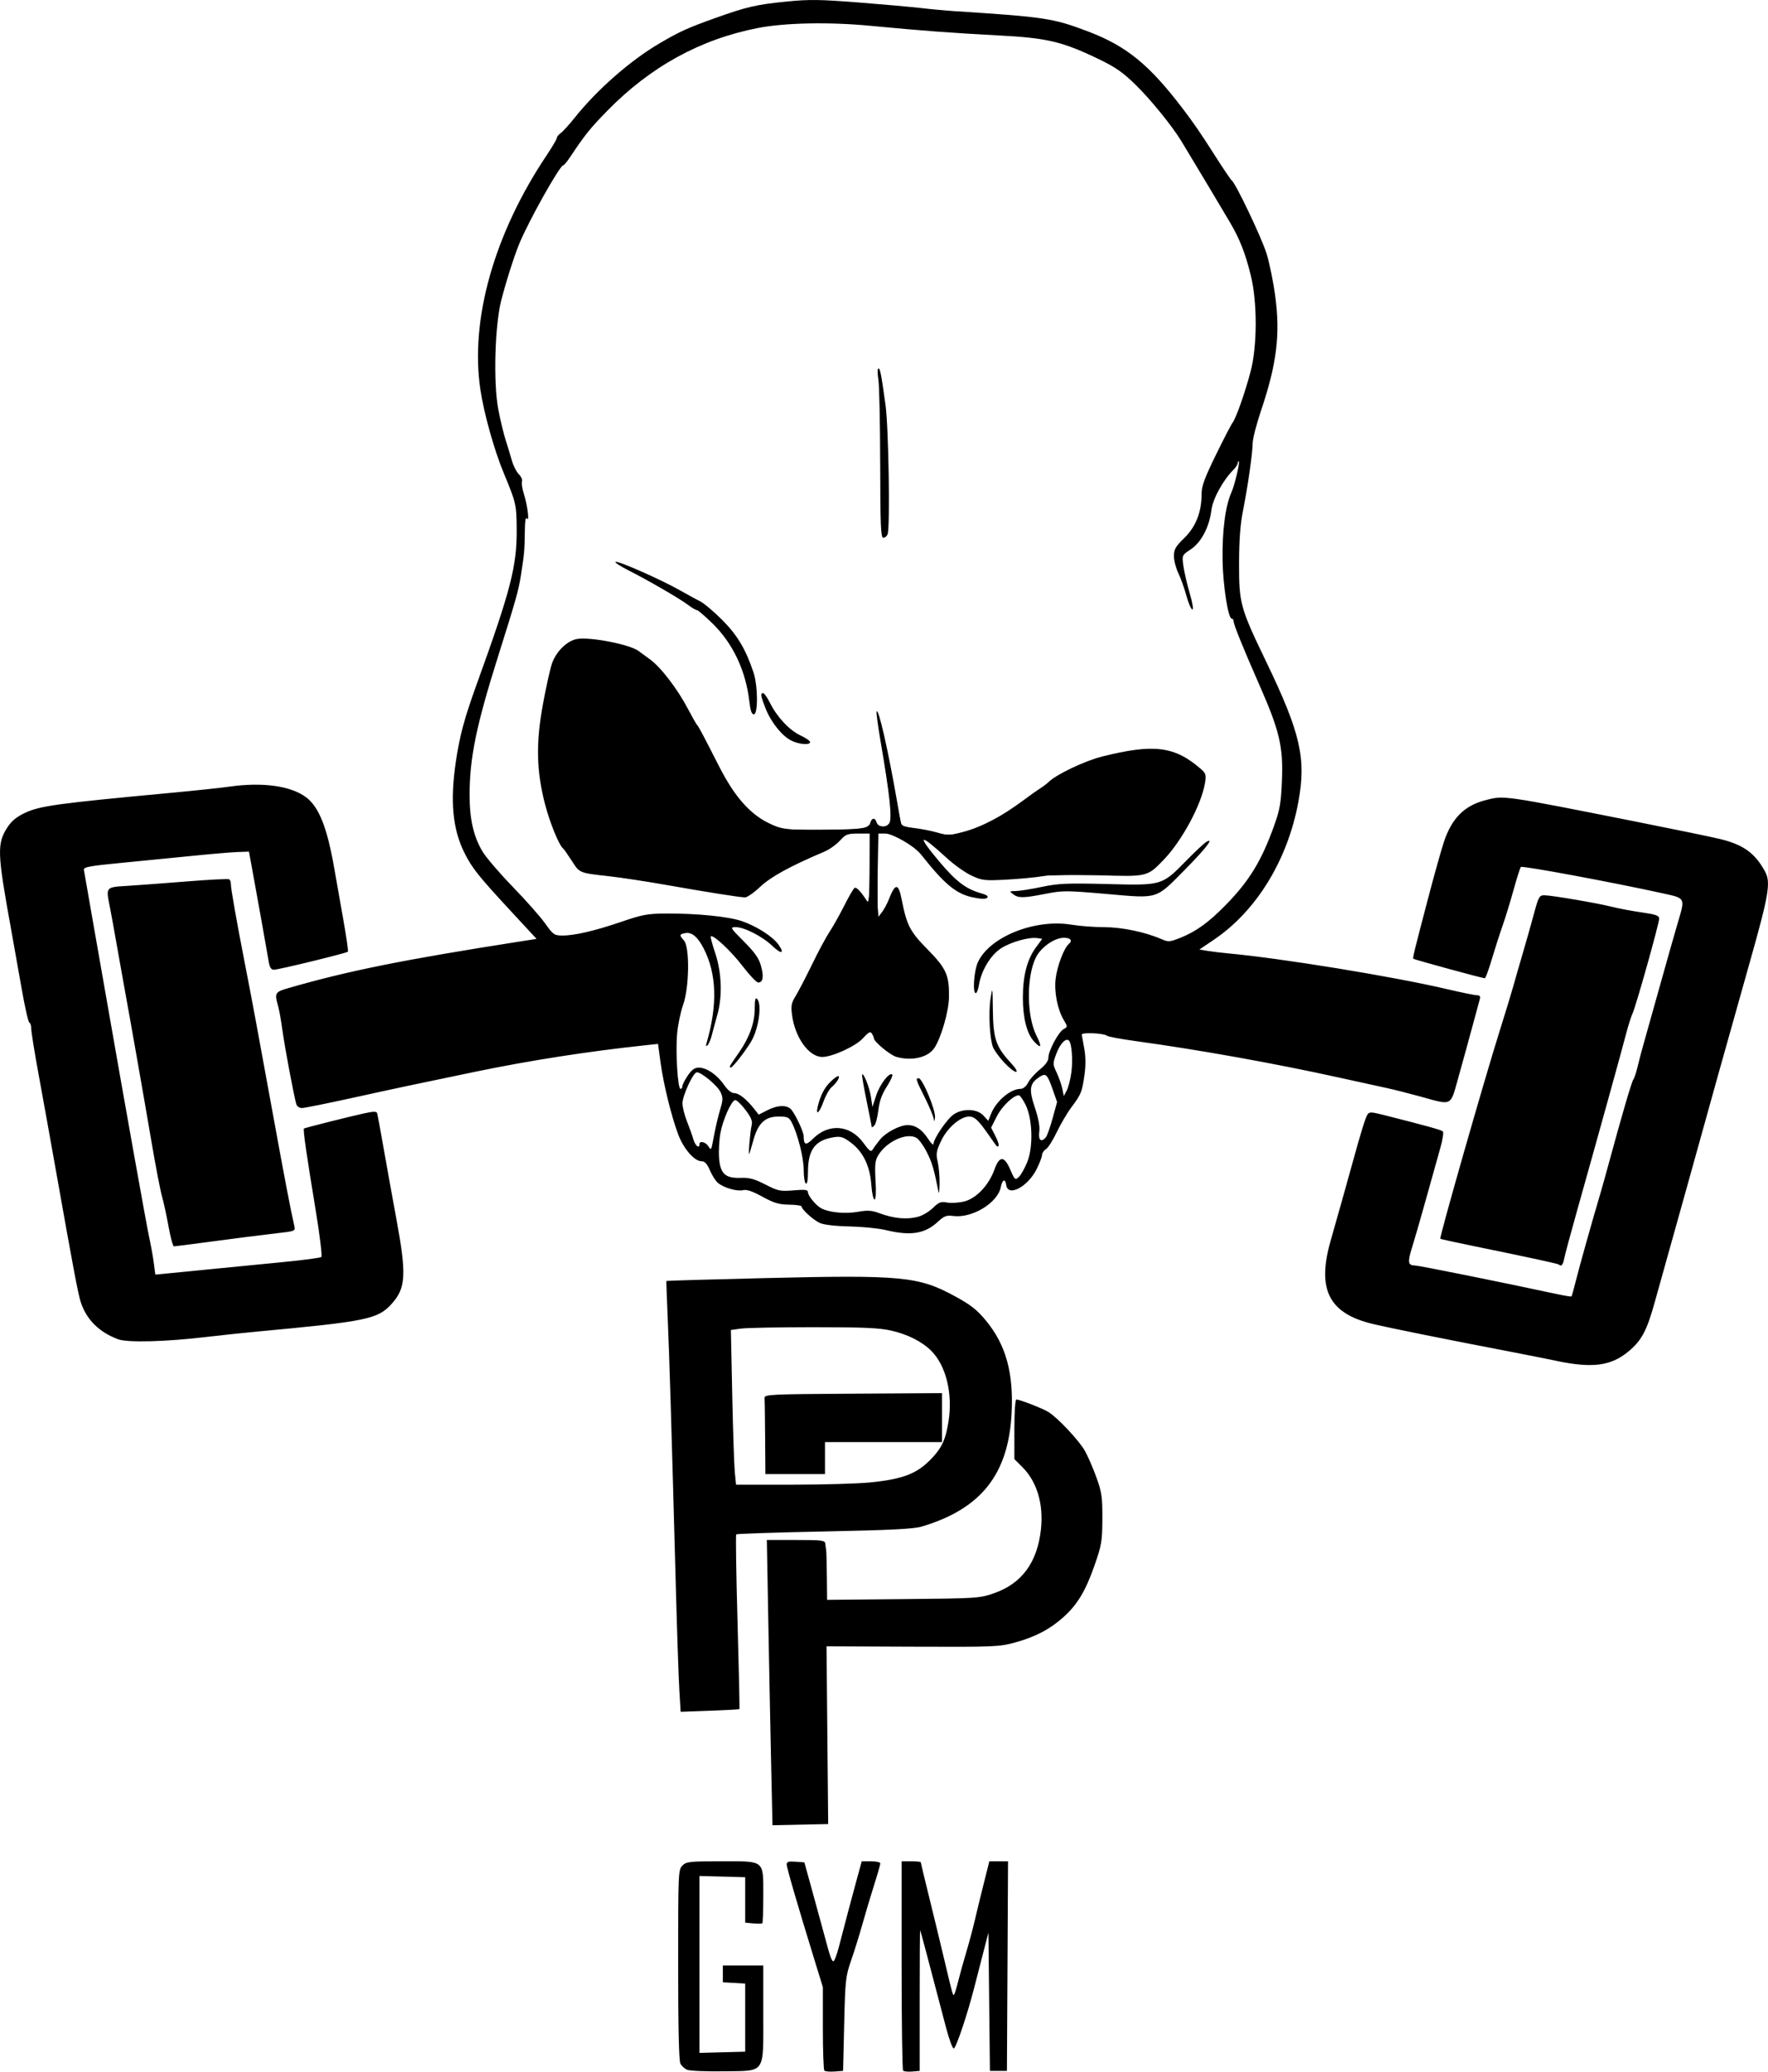 <?xml version="1.0" encoding="UTF-8" standalone="no"?>
<!-- Created with Inkscape (http://www.inkscape.org/) -->

<svg
   width="484.675"
   height="567.943"
   viewBox="0 0 128.237 150.268"
   version="1.1"
   id="svg5"
   xml:space="preserve"
   xmlns:xlink="http://www.w3.org/1999/xlink"
   xmlns="http://www.w3.org/2000/svg"
   xmlns:svg="http://www.w3.org/2000/svg"><defs
     id="defs2"><linearGradient
       id="linearGradient3422"><stop
         style="stop-color:#000000;stop-opacity:1;"
         offset="0"
         id="stop3418" /><stop
         style="stop-color:#000000;stop-opacity:1;"
         offset="0"
         id="stop3941" /></linearGradient><linearGradient
       id="linearGradient2920"><stop
         style="stop-color:#000000;stop-opacity:1;"
         offset="0"
         id="stop2918" /></linearGradient><linearGradient
       xlink:href="#linearGradient3422"
       id="linearGradient3424"
       x1="18.54"
       y1="146.154"
       x2="199.954"
       y2="146.154"
       gradientUnits="userSpaceOnUse"
       gradientTransform="matrix(0.707,0,0,0.707,5.434,11.685)" /></defs><g
     id="layer1"
     transform="translate(-18.54,-39.864)"><path
       style="fill:url(#linearGradient3424);fill-opacity:1;stroke:none;stroke-width:0.154;stroke-opacity:1"
       d="m 68.394,190.004 c -0.185,-0.078 -0.411,-0.28 -0.502,-0.449 -0.109,-0.204 -0.164,-2.614 -0.164,-7.186 0,-6.673 0.009,-6.888 0.309,-7.187 0.284,-0.284 0.514,-0.309 2.847,-0.309 3.167,0 3.018,-0.126 3.018,2.555 0,1.028 -0.031,1.9 -0.069,1.938 -0.038,0.038 -0.333,0.044 -0.656,0.013 l -0.587,-0.056 v -1.647 -1.647 l -1.659,-0.044 -1.659,-0.044 v 6.416 6.416 l 1.659,-0.044 1.659,-0.044 v -2.47 -2.47 l -0.81,-0.047 -0.81,-0.047 v -0.609 -0.609 h 1.466 1.466 v 3.456 c 0,4.489 0.216,4.172 -2.88,4.219 -1.26,0.019 -2.442,-0.029 -2.628,-0.107 z m 9.94,0.054 c -0.061,-0.061 -0.11,-1.448 -0.11,-3.083 v -2.973 l -0.61,-1.979 c -1.239,-4.024 -2.014,-6.687 -2.014,-6.924 0,-0.19 0.14,-0.233 0.641,-0.196 l 0.641,0.047 0.681,2.47 c 0.375,1.358 0.754,2.747 0.844,3.087 0.336,1.274 0.461,1.621 0.583,1.621 0.069,0 0.247,-0.469 0.395,-1.042 0.467,-1.803 0.99,-3.777 1.331,-5.016 l 0.329,-1.196 h 0.673 c 0.37,0 0.673,0.069 0.673,0.152 0,0.084 -0.204,0.796 -0.454,1.582 -0.25,0.786 -0.628,2.055 -0.842,2.819 -0.213,0.764 -0.581,1.945 -0.816,2.624 -0.404,1.165 -0.433,1.428 -0.509,4.63 l -0.08,3.396 -0.623,0.046 c -0.343,0.025 -0.673,-0.004 -0.733,-0.064 z m 5.711,7e-5 c -0.061,-0.061 -0.11,-3.502 -0.11,-7.647 v -7.537 h 0.695 c 0.382,0 0.695,0.032 0.695,0.07 0,0.039 0.271,1.167 0.603,2.508 0.331,1.341 0.824,3.375 1.095,4.521 0.623,2.635 0.631,2.662 0.719,2.573 0.041,-0.041 0.175,-0.48 0.299,-0.976 0.124,-0.496 0.391,-1.458 0.594,-2.137 0.202,-0.679 0.472,-1.686 0.6,-2.238 0.127,-0.552 0.419,-1.75 0.648,-2.662 l 0.416,-1.659 h 0.678 0.678 l -0.04,7.602 -0.04,7.602 h -0.617 -0.617 l -0.054,-5.016 -0.054,-5.016 -0.359,1.389 c -0.197,0.764 -0.502,1.945 -0.676,2.624 -0.506,1.971 -1.312,4.363 -1.48,4.392 -0.085,0.015 -0.333,-0.655 -0.552,-1.488 -1.374,-5.242 -1.858,-7.064 -1.886,-7.092 -0.017,-0.018 -0.032,2.272 -0.032,5.088 v 5.119 l -0.546,0.046 c -0.3,0.025 -0.595,-0.004 -0.656,-0.064 z M 74.467,167.585 c -0.056,-2.57 -0.148,-7.226 -0.204,-10.345 l -0.103,-5.672 h 2.109 c 1.896,0 2.111,0.027 2.132,0.27 0.013,0.149 0.04,0.34 0.059,0.424 0.02,0.085 0.044,0.94 0.054,1.901 l 0.018,1.747 5.518,-0.053 c 5.386,-0.052 5.544,-0.062 6.598,-0.431 2.012,-0.703 3.137,-2.239 3.394,-4.635 0.196,-1.832 -0.285,-3.447 -1.343,-4.505 l -0.584,-0.584 v -2.161 c 0,-1.282 0.06,-2.161 0.149,-2.161 0.245,0 1.906,0.647 2.321,0.904 0.674,0.418 2.232,2.079 2.647,2.822 0.22,0.394 0.596,1.262 0.836,1.929 0.385,1.071 0.435,1.419 0.429,2.988 -0.006,1.629 -0.053,1.906 -0.562,3.369 -0.647,1.859 -1.246,2.859 -2.259,3.77 -0.978,0.879 -2.054,1.443 -3.51,1.841 -1.15,0.314 -1.507,0.329 -7.442,0.304 l -6.234,-0.026 0.06,6.446 0.06,6.446 -2.02,0.043 -2.02,0.043 z m -6.652,-5.118 c -0.052,-0.859 -0.163,-4.097 -0.247,-7.196 -0.328,-12.106 -0.476,-17.01 -0.593,-19.679 -0.067,-1.528 -0.112,-2.794 -0.1,-2.813 0.012,-0.019 3.212,-0.112 7.112,-0.206 9.941,-0.241 11.17,-0.125 13.793,1.302 1.17,0.636 1.613,0.983 2.268,1.775 1.452,1.755 2.018,3.795 1.866,6.726 -0.229,4.432 -2.214,6.935 -6.514,8.217 -0.592,0.177 -2.236,0.259 -7.074,0.357 -3.466,0.07 -6.339,0.164 -6.385,0.21 -0.046,0.046 -0.003,2.909 0.095,6.362 0.098,3.453 0.159,6.295 0.134,6.316 -0.024,0.021 -0.993,0.072 -2.153,0.114 l -2.109,0.077 z M 81.641,147.395 c 2.472,-0.247 3.482,-0.654 4.566,-1.842 0.678,-0.743 0.921,-1.295 1.126,-2.558 0.328,-2.023 -0.168,-4.07 -1.246,-5.148 -0.673,-0.673 -1.708,-1.195 -2.912,-1.469 -0.852,-0.194 -2.026,-0.245 -5.617,-0.245 -2.497,0 -4.87,0.045 -5.273,0.101 l -0.733,0.101 0.099,4.723 c 0.054,2.598 0.138,5.122 0.187,5.61 l 0.088,0.887 h 4.059 c 2.232,0 4.778,-0.072 5.657,-0.16 z m -7.604,-3.236 c -0.011,-1.443 -0.028,-2.745 -0.039,-2.894 -0.018,-0.253 0.397,-0.273 6.425,-0.31 l 6.444,-0.04 v 1.777 1.777 H 82.622 78.378 v 1.158 1.158 h -2.161 -2.161 z m 57.436,-5.577 c -0.806,-0.167 -2.369,-0.477 -3.473,-0.689 -4.829,-0.929 -8.506,-1.671 -9.863,-1.99 -3.201,-0.753 -4.093,-2.491 -3.089,-6.021 0.691,-2.432 1.167,-4.124 1.604,-5.711 0.632,-2.293 0.919,-3.216 1.077,-3.466 0.124,-0.196 0.267,-0.193 1.117,0.021 3.137,0.793 4.23,1.095 4.344,1.203 0.07,0.066 -0.008,0.598 -0.174,1.181 -0.166,0.583 -0.63,2.241 -1.031,3.684 -0.402,1.443 -0.867,3.056 -1.034,3.585 -0.33,1.044 -0.289,1.276 0.229,1.279 0.279,0.002 6.314,1.218 10.292,2.074 0.551,0.119 1.024,0.194 1.051,0.167 0.027,-0.027 0.176,-0.56 0.331,-1.184 0.247,-0.994 1.159,-4.242 1.771,-6.306 0.113,-0.382 0.395,-1.389 0.625,-2.238 0.942,-3.469 1.64,-5.852 1.761,-6.008 0.07,-0.091 0.21,-0.513 0.31,-0.937 0.1,-0.424 0.282,-1.119 0.405,-1.543 0.123,-0.424 0.649,-2.3 1.169,-4.167 0.52,-1.868 1.112,-3.955 1.315,-4.638 0.571,-1.922 0.607,-1.847 -1.059,-2.214 -3.648,-0.804 -10.208,-2.023 -10.301,-1.913 -0.057,0.067 -0.295,0.817 -0.529,1.666 -0.234,0.849 -0.597,2.03 -0.806,2.624 -0.209,0.594 -0.56,1.688 -0.78,2.431 -0.22,0.743 -0.445,1.351 -0.5,1.351 -0.161,0 -5.119,-1.353 -5.18,-1.414 -0.061,-0.061 0.029,-0.426 1.126,-4.606 0.412,-1.57 0.904,-3.317 1.092,-3.882 0.567,-1.701 1.478,-2.618 2.991,-3.011 1.382,-0.358 1.148,-0.392 10.983,1.561 2.795,0.555 5.538,1.122 6.097,1.261 1.671,0.414 2.512,1.032 3.23,2.371 0.413,0.771 0.257,1.689 -1.099,6.485 -1.216,4.298 -3.281,11.685 -4.682,16.747 -0.305,1.104 -0.82,2.944 -1.144,4.09 -0.324,1.146 -0.809,2.882 -1.078,3.859 -0.58,2.106 -0.969,2.833 -1.942,3.63 -1.257,1.03 -2.585,1.203 -5.157,0.671 z M 27.089,137.002 c -1.383,-0.52 -2.295,-1.439 -2.702,-2.721 -0.188,-0.593 -0.535,-2.432 -1.733,-9.184 -0.437,-2.462 -1.031,-5.761 -1.32,-7.331 -0.289,-1.57 -0.526,-3.041 -0.526,-3.267 -2.76e-4,-0.226 -0.063,-0.435 -0.139,-0.463 -0.076,-0.028 -0.327,-1.128 -0.556,-2.444 -0.229,-1.316 -0.581,-3.295 -0.782,-4.399 -0.994,-5.473 -1.017,-6.138 -0.253,-7.317 0.295,-0.456 0.667,-0.763 1.267,-1.047 1.079,-0.511 2.36,-0.687 10.476,-1.444 1.814,-0.169 3.759,-0.374 4.322,-0.456 2.404,-0.348 4.461,-0.072 5.576,0.748 0.961,0.707 1.557,2.215 2.084,5.272 0.11,0.637 0.389,2.22 0.62,3.518 0.232,1.298 0.39,2.391 0.352,2.429 -0.106,0.106 -5.027,1.307 -5.356,1.307 -0.215,0 -0.315,-0.15 -0.387,-0.579 -0.133,-0.794 -0.807,-4.567 -1.151,-6.444 l -0.283,-1.543 -0.834,0.03 c -0.459,0.016 -1.945,0.143 -3.303,0.281 -1.358,0.138 -3.685,0.368 -5.171,0.51 -2.218,0.213 -2.695,0.301 -2.666,0.491 0.019,0.127 0.322,1.864 0.673,3.859 0.351,1.995 0.796,4.53 0.989,5.634 1.416,8.103 2.897,16.37 3.082,17.21 0.122,0.552 0.27,1.377 0.329,1.834 l 0.108,0.831 0.942,-0.089 c 0.518,-0.049 1.984,-0.194 3.257,-0.321 1.273,-0.127 3.531,-0.349 5.016,-0.492 1.486,-0.143 2.759,-0.312 2.829,-0.375 0.07,-0.063 -0.117,-1.599 -0.416,-3.413 -0.663,-4.021 -0.926,-5.845 -0.85,-5.903 0.071,-0.054 3.136,-0.827 4.352,-1.098 0.665,-0.148 0.914,-0.154 0.956,-0.024 0.032,0.097 0.24,1.218 0.463,2.491 0.223,1.273 0.643,3.605 0.934,5.181 0.749,4.053 0.695,5.02 -0.342,6.168 -0.999,1.106 -1.796,1.27 -9.702,2.004 -1.019,0.095 -2.686,0.271 -3.704,0.392 -2.985,0.355 -5.761,0.427 -6.451,0.167 z m 104.525,-5.41 c -0.065,-0.065 -1.982,-0.481 -6.238,-1.353 -1.273,-0.261 -2.339,-0.495 -2.368,-0.52 -0.084,-0.072 3.161,-11.434 4.295,-15.04 0.414,-1.316 0.858,-2.774 0.988,-3.241 0.129,-0.467 0.439,-1.543 0.689,-2.392 0.25,-0.849 0.618,-2.151 0.818,-2.893 0.334,-1.24 0.395,-1.35 0.75,-1.35 0.523,6e-5 3.863,0.57 4.928,0.84 0.473,0.12 1.433,0.301 2.133,0.401 1.041,0.149 1.273,0.231 1.273,0.453 0,0.359 -1.66,6.279 -1.927,6.871 -0.115,0.255 -0.324,0.914 -0.465,1.466 -0.27,1.056 -2.118,7.72 -3.551,12.811 -0.466,1.655 -0.891,3.235 -0.944,3.511 -0.088,0.46 -0.213,0.604 -0.38,0.437 z m -100.847,-2.752 c -0.142,-0.785 -0.357,-1.775 -0.478,-2.199 -0.121,-0.424 -0.462,-2.196 -0.758,-3.936 -0.549,-3.226 -1.574,-9.056 -2.009,-11.422 -0.133,-0.722 -0.374,-2.076 -0.537,-3.01 -0.163,-0.934 -0.369,-2.072 -0.459,-2.529 -0.312,-1.591 -0.371,-1.519 1.342,-1.629 0.828,-0.053 2.778,-0.199 4.334,-0.324 1.556,-0.125 2.889,-0.191 2.961,-0.146 0.073,0.045 0.128,0.202 0.123,0.349 -0.01,0.282 0.421,2.724 1.027,5.824 0.516,2.637 0.864,4.51 2.011,10.804 0.885,4.855 1.284,6.939 1.571,8.203 0.068,0.298 -0.006,0.341 -0.748,0.429 -2.026,0.242 -3.45,0.423 -5.575,0.708 -1.256,0.169 -2.342,0.307 -2.415,0.307 -0.073,0 -0.248,-0.642 -0.391,-1.428 z m 52.01,0.246 c -0.509,-0.123 -1.69,-0.241 -2.624,-0.262 -1.065,-0.024 -1.87,-0.12 -2.161,-0.256 -0.478,-0.225 -1.312,-0.984 -1.312,-1.193 0,-0.065 -0.408,-0.124 -0.907,-0.131 -0.74,-0.01 -1.096,-0.116 -1.937,-0.578 -0.723,-0.397 -1.14,-0.538 -1.4,-0.473 -0.436,0.109 -1.422,-0.178 -1.834,-0.535 -0.16,-0.138 -0.418,-0.546 -0.573,-0.907 -0.207,-0.479 -0.372,-0.656 -0.613,-0.656 -0.507,0 -1.292,-0.902 -1.679,-1.929 -0.5,-1.328 -1.068,-3.637 -1.284,-5.218 l -0.186,-1.364 -0.929,0.1 c -4.182,0.448 -8.345,1.097 -12.351,1.926 -4.145,0.858 -5.712,1.191 -8.817,1.875 -1.878,0.413 -3.558,0.752 -3.732,0.752 -0.175,0 -0.356,-0.122 -0.402,-0.27 -0.165,-0.532 -0.846,-4.152 -1.012,-5.379 -0.093,-0.688 -0.236,-1.486 -0.319,-1.774 -0.263,-0.916 -0.215,-0.998 0.737,-1.273 4.351,-1.258 8.352,-2.063 16.86,-3.393 l 1.156,-0.181 -1.928,-2.084 c -2.307,-2.494 -2.753,-3.055 -3.308,-4.167 -0.849,-1.7 -1.041,-3.724 -0.625,-6.56 0.283,-1.927 0.616,-3.163 1.537,-5.711 2.455,-6.787 2.902,-8.524 2.882,-11.19 -0.014,-1.799 -0.038,-1.906 -0.938,-4.075 -0.7,-1.686 -1.441,-4.34 -1.699,-6.084 -0.751,-5.069 1.012,-11.29 4.805,-16.96 0.409,-0.612 0.744,-1.181 0.744,-1.265 0,-0.084 0.128,-0.243 0.284,-0.354 0.156,-0.111 0.617,-0.618 1.023,-1.128 1.613,-2.022 4.034,-4.144 6.132,-5.374 1.482,-0.869 2.034,-1.12 4.06,-1.845 2.279,-0.815 2.981,-0.977 5.205,-1.197 1.605,-0.159 2.402,-0.148 5.213,0.073 1.825,0.144 3.874,0.327 4.553,0.408 0.679,0.081 1.756,0.18 2.392,0.221 6.516,0.417 7.15,0.514 9.658,1.467 2.808,1.068 4.45,2.408 6.898,5.628 0.78,1.026 1.332,1.831 2.28,3.323 0.619,0.974 1.182,1.809 1.252,1.856 0.281,0.188 2.174,4.164 2.531,5.318 0.21,0.679 0.493,2.068 0.628,3.087 0.37,2.796 0.107,4.918 -1.029,8.286 -0.335,0.992 -0.611,2.069 -0.613,2.392 -0.006,0.737 -0.343,3.086 -0.704,4.91 -0.19,0.962 -0.276,2.126 -0.279,3.781 -0.005,2.909 0.084,3.232 1.972,7.15 2.485,5.158 2.909,7.008 2.329,10.158 -0.78,4.229 -3.046,7.92 -6.147,10.011 l -1.03,0.695 0.582,0.099 c 0.32,0.054 0.998,0.137 1.508,0.184 3.849,0.352 11.978,1.679 15.825,2.582 1.064,0.25 2.062,0.454 2.217,0.454 0.196,0 0.26,0.083 0.208,0.27 -0.042,0.149 -0.291,1.069 -0.554,2.045 -0.263,0.976 -0.712,2.608 -0.998,3.627 -0.606,2.159 -0.402,2.056 -2.768,1.403 -0.828,-0.228 -1.939,-0.509 -2.47,-0.623 -0.531,-0.114 -2.076,-0.453 -3.434,-0.753 -4.666,-1.031 -10.183,-2.019 -14.817,-2.655 -1.019,-0.14 -1.922,-0.31 -2.006,-0.379 -0.234,-0.189 -1.856,-0.259 -1.828,-0.079 0.014,0.085 0.096,0.544 0.184,1.022 0.103,0.561 0.109,1.222 0.018,1.868 -0.18,1.274 -0.24,1.425 -0.936,2.357 -0.317,0.424 -0.802,1.248 -1.079,1.829 -0.277,0.582 -0.63,1.137 -0.785,1.233 -0.155,0.097 -0.282,0.285 -0.282,0.417 0,0.133 -0.176,0.594 -0.391,1.026 -0.642,1.289 -2.079,2.048 -2.205,1.165 -0.072,-0.501 -0.282,-0.424 -0.396,0.145 -0.229,1.144 -2.079,2.268 -3.444,2.093 -0.502,-0.065 -0.665,-0.003 -1.127,0.425 -0.939,0.87 -1.972,1.032 -3.781,0.594 z m 2.4,-0.979 c 0.302,-0.084 0.77,-0.369 1.041,-0.634 0.423,-0.413 0.568,-0.467 1.023,-0.382 0.292,0.055 0.85,0.019 1.24,-0.079 0.871,-0.219 1.779,-1.178 2.185,-2.308 0.368,-1.023 0.713,-1.02 1.157,0.012 0.314,0.729 0.351,0.761 0.609,0.528 0.151,-0.137 0.428,-0.626 0.615,-1.087 0.452,-1.115 0.385,-3.185 -0.136,-4.192 -0.187,-0.361 -0.397,-0.656 -0.468,-0.656 -0.395,0 -1.227,0.793 -1.596,1.522 l -0.419,0.827 0.314,0.616 c 0.173,0.339 0.274,0.655 0.226,0.704 -0.103,0.103 -0.06,0.149 -0.677,-0.735 -0.787,-1.129 -1.06,-1.389 -1.458,-1.389 -0.639,0 -1.585,0.821 -2.029,1.759 -0.354,0.748 -0.385,0.936 -0.252,1.516 0.084,0.364 0.146,1.078 0.138,1.587 -0.008,0.509 -0.041,0.787 -0.075,0.617 -0.328,-1.664 -0.462,-2.123 -0.847,-2.888 -0.244,-0.485 -0.59,-0.96 -0.769,-1.056 -0.719,-0.385 -2.151,0.275 -2.756,1.269 -0.229,0.377 -0.262,0.686 -0.197,1.834 0.05,0.874 0.022,1.381 -0.076,1.381 -0.085,0 -0.189,-0.482 -0.232,-1.07 -0.097,-1.36 -0.593,-2.389 -1.469,-3.048 -0.553,-0.416 -0.746,-0.479 -1.235,-0.404 -1.376,0.212 -1.891,0.905 -1.891,2.543 0,0.572 -0.058,0.88 -0.154,0.821 -0.085,-0.052 -0.154,-0.501 -0.154,-0.996 0,-0.879 -0.433,-2.592 -0.87,-3.441 -0.193,-0.374 -0.306,-0.424 -0.965,-0.424 -0.959,0 -1.47,0.476 -1.806,1.683 -0.132,0.475 -0.27,0.933 -0.307,1.018 -0.09,0.209 0.061,-1.598 0.175,-2.086 0.069,-0.294 -0.047,-0.568 -0.474,-1.127 -0.311,-0.407 -0.643,-0.713 -0.739,-0.682 -0.287,0.096 -0.877,1.429 -1.053,2.383 -0.091,0.492 -0.136,1.301 -0.101,1.799 0.084,1.164 0.452,1.503 1.586,1.459 0.608,-0.024 0.983,0.078 1.771,0.482 0.925,0.474 1.077,0.505 2.045,0.424 0.846,-0.071 1.046,-0.045 1.046,0.134 0,0.26 0.578,0.961 0.962,1.168 0.559,0.301 1.732,0.417 2.629,0.259 0.727,-0.128 1.025,-0.112 1.548,0.082 1.115,0.413 2.041,0.496 2.894,0.259 z m -2.793,-5.599 c 0.408,-0.499 1.415,-1.029 1.967,-1.034 0.579,-0.006 1.057,0.305 1.486,0.966 0.227,0.349 0.412,0.531 0.412,0.404 0,-0.385 0.995,-1.837 1.477,-2.155 0.673,-0.443 1.684,-0.402 2.138,0.087 l 0.359,0.387 0.198,-0.503 c 0.367,-0.931 1.411,-1.815 2.144,-1.815 0.19,0 0.405,-0.179 0.548,-0.456 0.13,-0.251 0.513,-0.679 0.853,-0.952 0.404,-0.325 0.617,-0.621 0.617,-0.859 0,-0.493 0.738,-1.872 1.108,-2.07 0.295,-0.158 0.295,-0.167 0.004,-0.661 -0.454,-0.77 -0.701,-2.023 -0.588,-2.986 0.107,-0.912 0.609,-2.236 0.957,-2.525 0.292,-0.242 0.126,-0.45 -0.358,-0.45 -0.691,0 -1.678,0.699 -2.038,1.443 -0.685,1.415 -0.664,4.233 0.042,5.639 0.422,0.841 0.359,1.012 -0.165,0.443 -0.525,-0.57 -0.814,-1.699 -0.814,-3.18 0,-1.595 0.308,-2.776 0.95,-3.65 l 0.454,-0.617 -0.355,-0.054 c -0.595,-0.091 -1.897,0.274 -2.628,0.738 -0.754,0.478 -1.441,1.62 -1.61,2.674 -0.051,0.318 -0.153,0.579 -0.227,0.579 -0.244,0 -0.134,-1.607 0.153,-2.239 0.836,-1.839 4.13,-3.164 6.781,-2.726 0.602,0.099 1.672,0.181 2.379,0.181 1.276,0 2.97,0.352 4.143,0.862 0.511,0.222 0.604,0.216 1.368,-0.085 1.141,-0.45 2.074,-1.124 3.312,-2.391 1.707,-1.748 2.582,-3.181 3.493,-5.717 0.432,-1.201 0.51,-1.65 0.577,-3.323 0.099,-2.449 -0.172,-3.592 -1.646,-6.941 -1.193,-2.711 -1.864,-4.374 -1.864,-4.618 0,-0.092 -0.059,-0.167 -0.132,-0.167 -0.259,0 -0.637,-2.423 -0.663,-4.245 -0.031,-2.168 0.202,-3.931 0.653,-4.939 0.22,-0.492 0.61,-2.13 0.526,-2.214 -0.042,-0.042 -0.076,0.005 -0.076,0.104 0,0.099 -0.131,0.311 -0.291,0.471 -0.782,0.782 -1.517,2.12 -1.621,2.95 -0.154,1.232 -0.742,2.347 -1.503,2.85 -0.631,0.418 -0.633,0.422 -0.533,1.178 0.055,0.418 0.262,1.317 0.46,1.998 0.215,0.742 0.29,1.216 0.187,1.182 -0.094,-0.031 -0.288,-0.489 -0.432,-1.017 -0.143,-0.528 -0.404,-1.256 -0.579,-1.618 -0.175,-0.362 -0.319,-0.919 -0.319,-1.237 0,-0.489 0.116,-0.692 0.752,-1.312 0.835,-0.813 1.254,-1.876 1.254,-3.182 0,-0.579 0.206,-1.144 1.031,-2.832 0.567,-1.16 1.112,-2.213 1.211,-2.34 0.252,-0.325 0.897,-2.152 1.309,-3.704 0.496,-1.873 0.501,-5.051 0.01,-7.023 -0.397,-1.595 -0.783,-2.578 -1.483,-3.781 -0.423,-0.727 -2.591,-4.349 -3.536,-5.91 -0.668,-1.103 -2.229,-3.027 -3.323,-4.098 -0.934,-0.914 -1.462,-1.281 -2.704,-1.878 -2.624,-1.261 -3.72,-1.521 -7.177,-1.703 -3.482,-0.184 -5.674,-0.348 -9.338,-0.7 -2.992,-0.288 -6.215,-0.225 -8.18,0.158 -4.177,0.815 -7.8,2.807 -10.929,6.008 -1.251,1.279 -1.607,1.724 -2.709,3.377 -0.212,0.318 -0.432,0.579 -0.489,0.579 -0.239,0 -2.468,3.97 -3.162,5.634 -0.377,0.903 -0.968,2.755 -1.331,4.167 -0.46,1.792 -0.575,5.962 -0.216,7.872 0.143,0.764 0.384,1.771 0.534,2.238 0.15,0.467 0.357,1.148 0.46,1.514 0.103,0.366 0.327,0.805 0.499,0.977 0.171,0.171 0.275,0.408 0.23,0.525 -0.045,0.117 0.013,0.511 0.13,0.876 0.264,0.828 0.429,2.128 0.229,1.812 -0.093,-0.147 -0.146,0.199 -0.154,1.011 -0.014,1.296 -0.034,1.515 -0.289,3.153 -0.162,1.043 -0.38,1.812 -1.638,5.799 -1.597,5.059 -2.078,7.401 -2.078,10.104 0,1.75 0.293,3.021 0.947,4.104 0.259,0.429 1.246,1.579 2.193,2.555 0.947,0.976 2,2.167 2.34,2.647 0.573,0.808 0.662,0.872 1.235,0.876 0.888,0.007 2.374,-0.339 4.322,-1.006 1.505,-0.515 1.873,-0.582 3.241,-0.59 2.204,-0.012 4.495,0.218 5.467,0.55 1.065,0.364 2.239,1.115 2.655,1.699 0.479,0.673 0.215,0.73 -0.446,0.096 -0.705,-0.676 -2.028,-1.356 -2.639,-1.356 -0.442,0 -0.43,0.023 0.584,1.042 0.794,0.798 1.084,1.212 1.237,1.77 0.218,0.789 0.148,1.202 -0.204,1.202 -0.123,0 -0.634,-0.538 -1.136,-1.196 -0.822,-1.078 -2.142,-2.309 -2.303,-2.148 -0.035,0.035 0.113,0.588 0.328,1.229 0.463,1.381 0.524,3.122 0.154,4.435 -0.131,0.464 -0.308,1.122 -0.395,1.461 -0.086,0.34 -0.23,0.687 -0.32,0.772 -0.112,0.107 -0.135,0.059 -0.073,-0.154 0.805,-2.762 0.738,-5.017 -0.203,-6.858 -0.434,-0.85 -0.87,-1.215 -1.342,-1.124 -0.434,0.083 -0.445,0.149 -0.092,0.539 0.425,0.47 0.385,3.419 -0.063,4.665 -0.183,0.509 -0.38,1.46 -0.437,2.113 -0.118,1.35 0.047,3.984 0.25,3.984 0.074,0 0.134,-0.088 0.134,-0.196 0,-0.108 0.176,-0.455 0.391,-0.772 0.283,-0.417 0.502,-0.576 0.792,-0.576 0.568,0 1.326,0.512 1.826,1.234 0.272,0.393 0.548,0.618 0.756,0.618 0.338,0 0.887,0.436 1.449,1.151 l 0.322,0.409 0.621,-0.317 c 0.761,-0.388 1.435,-0.406 1.743,-0.047 0.312,0.364 0.897,1.62 0.897,1.927 0,0.647 0.166,0.693 0.673,0.186 1.138,-1.138 2.693,-1.017 3.647,0.285 0.464,0.632 0.564,0.702 0.696,0.481 0.085,-0.142 0.325,-0.467 0.534,-0.722 z m -0.613,-0.891 c -7.07e-4,-0.038 -0.171,-0.901 -0.378,-1.916 -0.207,-1.016 -0.353,-1.871 -0.323,-1.9 0.119,-0.119 0.539,0.951 0.641,1.631 l 0.109,0.725 0.27,-0.829 c 0.264,-0.811 0.963,-1.722 1.165,-1.52 0.056,0.056 -0.123,0.452 -0.398,0.881 -0.352,0.548 -0.532,1.054 -0.609,1.707 -0.06,0.51 -0.191,1.01 -0.292,1.11 -0.1,0.1 -0.183,0.151 -0.184,0.113 z m 4.502,-0.553 c -0.014,-0.181 -0.303,-0.884 -0.642,-1.563 -0.668,-1.335 -0.697,-1.426 -0.459,-1.426 0.278,0 1.251,2.341 1.186,2.852 -0.036,0.281 -0.069,0.336 -0.084,0.137 z m -8.419,-0.944 c 0.185,-0.778 0.475,-1.346 0.908,-1.775 0.236,-0.233 0.491,-0.424 0.567,-0.424 0.192,0 -0.091,0.484 -0.468,0.8 -0.171,0.143 -0.435,0.612 -0.588,1.042 -0.293,0.825 -0.59,1.078 -0.419,0.357 z m 13.503,-3.204 c -0.353,-0.383 -0.71,-0.878 -0.795,-1.1 -0.241,-0.634 -0.334,-2.511 -0.175,-3.529 0.139,-0.886 0.146,-0.85 0.167,0.849 0.026,2.055 0.224,2.651 1.258,3.772 0.406,0.44 0.562,0.704 0.417,0.704 -0.127,0 -0.52,-0.313 -0.873,-0.696 z m -19.828,0.194 c 0.064,-0.106 0.347,-0.525 0.63,-0.93 0.739,-1.058 1.124,-2.142 1.124,-3.158 0,-0.628 0.047,-0.827 0.167,-0.707 0.381,0.381 0.118,2.209 -0.451,3.136 -0.463,0.755 -1.325,1.852 -1.455,1.852 -0.072,0 -0.08,-0.087 -0.016,-0.193 z m 12.018,-0.587 c -0.444,-0.129 -1.617,-1.1 -1.622,-1.342 -0.001,-0.064 -0.067,-0.219 -0.146,-0.344 -0.118,-0.186 -0.238,-0.123 -0.654,0.343 -0.504,0.565 -2.215,1.351 -2.941,1.351 -0.967,0 -1.975,-1.393 -2.194,-3.032 -0.091,-0.678 -0.053,-0.881 0.26,-1.389 0.201,-0.327 0.737,-1.359 1.191,-2.293 0.453,-0.934 1.027,-2.002 1.275,-2.374 0.248,-0.372 0.723,-1.218 1.055,-1.879 0.333,-0.662 0.67,-1.243 0.751,-1.293 0.136,-0.084 0.453,0.249 0.895,0.938 0.147,0.229 0.186,-0.238 0.193,-2.298 l 0.009,-2.585 h -0.845 c -0.763,0 -0.891,0.051 -1.318,0.519 -0.26,0.286 -0.765,0.643 -1.123,0.795 -2.461,1.042 -3.881,1.819 -4.642,2.538 -0.452,0.428 -0.952,0.778 -1.11,0.778 -0.367,0 -2.713,-0.371 -5.857,-0.927 -1.358,-0.24 -3.164,-0.514 -4.013,-0.608 -2.171,-0.241 -2.125,-0.221 -2.702,-1.123 -0.287,-0.448 -0.569,-0.849 -0.626,-0.892 -0.287,-0.213 -0.957,-1.849 -1.307,-3.194 -0.629,-2.416 -0.674,-4.432 -0.16,-7.242 0.231,-1.264 0.53,-2.61 0.665,-2.992 0.303,-0.862 1.085,-1.628 1.798,-1.762 0.942,-0.177 3.889,0.399 4.493,0.879 0.085,0.067 0.447,0.333 0.805,0.589 0.789,0.566 2.001,2.147 2.769,3.612 0.311,0.594 0.607,1.115 0.657,1.158 0.1,0.085 0.401,0.653 1.641,3.09 1.044,2.052 2.185,3.353 3.519,4.009 1.037,0.51 1.342,0.541 4.887,0.485 2.008,-0.032 2.417,-0.112 2.517,-0.493 0.098,-0.375 0.357,-0.39 0.452,-0.026 0.089,0.34 0.651,0.401 0.902,0.098 0.251,-0.302 0.079,-1.97 -0.624,-6.061 -0.18,-1.049 -0.304,-1.981 -0.274,-2.071 0.121,-0.363 0.85,2.848 1.499,6.602 0.103,0.594 0.214,1.228 0.248,1.408 0.052,0.275 0.209,0.344 0.986,0.432 0.509,0.058 1.276,0.209 1.706,0.337 0.728,0.216 0.862,0.21 1.971,-0.092 1.235,-0.337 2.739,-1.135 4.2,-2.231 0.467,-0.35 1.03,-0.75 1.252,-0.89 0.222,-0.139 0.499,-0.349 0.617,-0.467 0.538,-0.536 2.603,-1.522 3.842,-1.835 3.795,-0.958 5.315,-0.763 7.236,0.926 0.318,0.279 0.353,0.411 0.264,0.968 -0.251,1.567 -1.665,4.201 -3,5.586 -1.191,1.236 -1.183,1.234 -4.72,1.121 -1.949,-0.062 -3.442,-0.038 -4.025,0.064 -0.509,0.09 -1.7,0.204 -2.646,0.254 -1.609,0.085 -1.773,0.066 -2.547,-0.292 -0.455,-0.211 -1.271,-0.792 -1.814,-1.292 -1.99,-1.831 -2.201,-1.723 -0.527,0.269 1.222,1.453 1.947,2.004 3.039,2.306 0.407,0.113 0.548,0.216 0.441,0.323 -0.107,0.107 -0.434,0.1 -1.023,-0.022 -1.234,-0.256 -2.069,-0.947 -3.798,-3.144 -0.446,-0.567 -2.034,-1.49 -2.563,-1.49 h -0.509 l -0.046,2.431 c -0.025,1.337 -0.024,2.695 0.002,3.018 l 0.048,0.587 0.271,-0.356 c 0.149,-0.196 0.364,-0.599 0.479,-0.896 0.461,-1.194 0.697,-1.204 0.927,-0.039 0.381,1.931 0.6,2.356 1.879,3.652 1.366,1.385 1.587,1.878 1.56,3.486 -0.017,1.018 -0.564,2.913 -1.058,3.667 -0.454,0.693 -1.647,0.972 -2.767,0.646 z m 8.481,-11.794 c -0.284,-0.215 -0.275,-0.227 0.179,-0.232 0.263,-0.003 1.111,-0.137 1.884,-0.299 1.226,-0.257 1.838,-0.283 4.77,-0.209 3.998,0.101 3.945,0.117 5.755,-1.73 0.637,-0.65 1.284,-1.252 1.439,-1.338 0.571,-0.318 -0.05,0.484 -1.567,2.022 -2.149,2.178 -1.89,2.097 -5.663,1.768 -2.943,-0.257 -3.205,-0.258 -4.445,-0.014 -1.615,0.317 -1.969,0.322 -2.352,0.032 z M 75.938,93.584 c -0.677,-0.334 -1.472,-1.326 -1.869,-2.332 -0.357,-0.905 -0.39,-1.113 -0.178,-1.113 0.079,0 0.304,0.322 0.501,0.716 0.513,1.027 1.401,1.974 2.208,2.353 0.384,0.18 0.698,0.397 0.698,0.482 0,0.237 -0.79,0.175 -1.36,-0.105 z m -3.04,-2.79 c -0.256,-2.268 -1.185,-4.247 -2.682,-5.711 -0.543,-0.531 -1.051,-0.965 -1.13,-0.965 -0.079,0 -0.365,-0.168 -0.635,-0.373 -0.601,-0.456 -2.888,-1.782 -4.35,-2.523 -0.594,-0.301 -1.005,-0.573 -0.913,-0.605 0.216,-0.075 3.294,1.286 4.65,2.055 0.576,0.327 1.256,0.697 1.511,0.824 0.255,0.126 0.957,0.721 1.56,1.322 1.101,1.097 1.72,2.132 2.283,3.819 0.322,0.965 0.34,3.043 0.026,3.043 -0.154,0 -0.251,-0.268 -0.32,-0.887 z m 9.484,-17.287 c -0.005,-2.95 -0.064,-5.696 -0.131,-6.102 -0.067,-0.406 -0.072,-0.77 -0.01,-0.807 0.126,-0.078 0.222,0.406 0.531,2.674 0.222,1.627 0.336,8.853 0.148,9.343 -0.054,0.141 -0.195,0.256 -0.313,0.256 -0.179,0 -0.217,-0.886 -0.224,-5.364 z M 70.503,121.393 c 0.076,-0.34 0.222,-0.898 0.326,-1.242 0.153,-0.51 0.148,-0.707 -0.029,-1.073 -0.24,-0.498 -1.471,-1.507 -1.741,-1.428 -0.278,0.082 -1.011,1.691 -1.017,2.232 -0.003,0.273 0.142,0.863 0.322,1.312 0.18,0.449 0.391,1.042 0.47,1.318 0.132,0.462 0.438,0.705 0.438,0.347 0,-0.275 0.455,-0.163 0.655,0.161 0.18,0.292 0.203,0.266 0.317,-0.347 0.067,-0.364 0.184,-0.94 0.26,-1.28 z m 23.899,0.959 c 0.091,-0.109 0.31,-0.728 0.488,-1.376 l 0.323,-1.178 -0.313,-0.891 c -0.398,-1.132 -0.5,-1.229 -0.97,-0.921 -0.713,0.467 -0.776,0.887 -0.331,2.211 0.268,0.799 0.374,1.381 0.321,1.772 -0.081,0.607 0.147,0.789 0.482,0.384 z m 1.846,-4.695 c 0.12,-0.91 0.029,-2.109 -0.177,-2.314 -0.218,-0.218 -0.641,0.224 -0.913,0.953 -0.266,0.714 -0.265,0.756 0.025,1.373 0.165,0.35 0.349,0.876 0.409,1.168 l 0.109,0.531 0.214,-0.408 c 0.118,-0.225 0.267,-0.811 0.332,-1.303 z"
       id="path2602" /><path
       style="fill:#000000;fill-opacity:1;stroke:none;stroke-width:0.525;stroke-dasharray:none;stroke-opacity:1"
       d="m 83.661,116.509 c -0.576,-0.166 -1.533,-0.981 -1.764,-1.503 -0.079,-0.178 -0.176,-0.324 -0.217,-0.324 -0.04,0 -0.281,0.188 -0.534,0.417 -0.857,0.777 -2.603,1.519 -3.19,1.357 -0.986,-0.272 -1.924,-1.886 -1.949,-3.351 -0.007,-0.435 0.014,-0.498 0.418,-1.226 0.234,-0.422 0.762,-1.435 1.172,-2.252 0.411,-0.816 0.911,-1.755 1.113,-2.085 0.202,-0.33 0.668,-1.158 1.036,-1.838 0.368,-0.68 0.702,-1.276 0.741,-1.324 0.113,-0.137 0.303,0.006 0.635,0.478 0.164,0.232 0.32,0.422 0.347,0.422 0.114,0 0.137,-0.341 0.182,-2.632 l 0.047,-2.409 -0.818,0.04 c -0.45,0.022 -0.889,0.079 -0.976,0.125 -0.087,0.047 -0.364,0.276 -0.614,0.508 -0.321,0.299 -0.646,0.512 -1.103,0.725 -0.356,0.166 -1.014,0.471 -1.461,0.679 -1.532,0.713 -2.352,1.209 -3.146,1.903 -0.272,0.238 -0.616,0.496 -0.764,0.574 -0.262,0.137 -0.291,0.138 -1.06,0.027 -0.435,-0.063 -2.286,-0.364 -4.114,-0.671 -1.827,-0.306 -3.975,-0.639 -4.772,-0.739 -2.312,-0.291 -2.239,-0.259 -2.914,-1.266 -0.238,-0.355 -0.524,-0.76 -0.636,-0.9 -0.111,-0.14 -0.357,-0.633 -0.545,-1.097 -0.902,-2.222 -1.29,-4.508 -1.136,-6.701 0.127,-1.809 0.733,-4.905 1.123,-5.739 0.364,-0.777 1.08,-1.372 1.778,-1.477 0.636,-0.095 3.047,0.327 3.863,0.676 0.516,0.221 1.466,0.95 2.002,1.536 0.673,0.735 1.283,1.605 1.875,2.67 0.271,0.488 0.609,1.072 0.75,1.298 0.142,0.226 0.677,1.218 1.189,2.204 1.343,2.587 2.067,3.608 3.133,4.416 0.537,0.407 1.424,0.832 1.995,0.955 0.52,0.112 4.862,0.107 5.599,-0.007 0.487,-0.075 0.556,-0.12 0.871,-0.569 0.107,-0.152 0.108,-0.151 0.283,0.119 0.145,0.224 0.222,0.276 0.44,0.294 0.206,0.017 0.303,-0.017 0.442,-0.156 0.155,-0.155 0.178,-0.239 0.178,-0.659 0,-0.705 -0.169,-2.044 -0.564,-4.474 -0.391,-2.404 -0.472,-3.032 -0.356,-2.766 0.204,0.468 0.812,3.329 1.338,6.294 0.154,0.871 0.322,1.626 0.373,1.676 0.051,0.051 0.506,0.158 1.011,0.238 0.505,0.08 1.158,0.213 1.449,0.294 0.292,0.081 0.705,0.148 0.919,0.149 0.811,0.001 2.318,-0.523 3.615,-1.256 0.669,-0.378 2.797,-1.856 3.772,-2.618 0.529,-0.414 1.993,-1.17 2.863,-1.479 1.836,-0.652 4.458,-1.01 5.527,-0.754 0.863,0.207 2.023,0.855 2.595,1.45 0.237,0.246 0.24,0.257 0.199,0.73 -0.122,1.436 -1.594,4.209 -3.034,5.715 -0.662,0.693 -1.034,0.962 -1.471,1.068 -0.136,0.033 -1.79,0.06 -3.676,0.06 -2.969,1.9e-4 -3.556,0.018 -4.383,0.133 -0.637,0.089 -1.412,0.136 -2.333,0.141 -1.351,0.008 -1.386,0.005 -1.777,-0.178 -0.578,-0.271 -1.349,-0.809 -2.076,-1.45 -1.253,-1.104 -1.661,-1.391 -1.661,-1.165 0,0.185 1.185,1.673 1.978,2.483 0.66,0.675 1.248,1.065 1.967,1.306 0.299,0.1 0.591,0.212 0.648,0.248 0.176,0.111 -0.098,0.169 -0.568,0.119 -1.269,-0.133 -2.134,-0.744 -3.711,-2.626 -0.766,-0.914 -1.203,-1.271 -2.119,-1.73 -0.389,-0.195 -0.701,-0.298 -0.996,-0.329 l -0.429,-0.045 -0.046,0.486 c -0.062,0.659 -0.05,5.401 0.014,5.565 0.044,0.112 0.081,0.089 0.26,-0.166 0.115,-0.163 0.384,-0.652 0.598,-1.085 0.214,-0.433 0.42,-0.788 0.459,-0.788 0.118,0 0.231,0.318 0.429,1.202 0.361,1.614 0.571,1.987 1.975,3.494 0.61,0.655 0.883,1.009 1.073,1.393 0.236,0.477 0.257,0.574 0.289,1.313 0.04,0.914 -0.074,1.654 -0.419,2.74 -0.546,1.718 -1.081,2.202 -2.418,2.188 -0.316,-0.004 -0.683,-0.037 -0.815,-0.076 z"
       id="path2742" /></g></svg>
